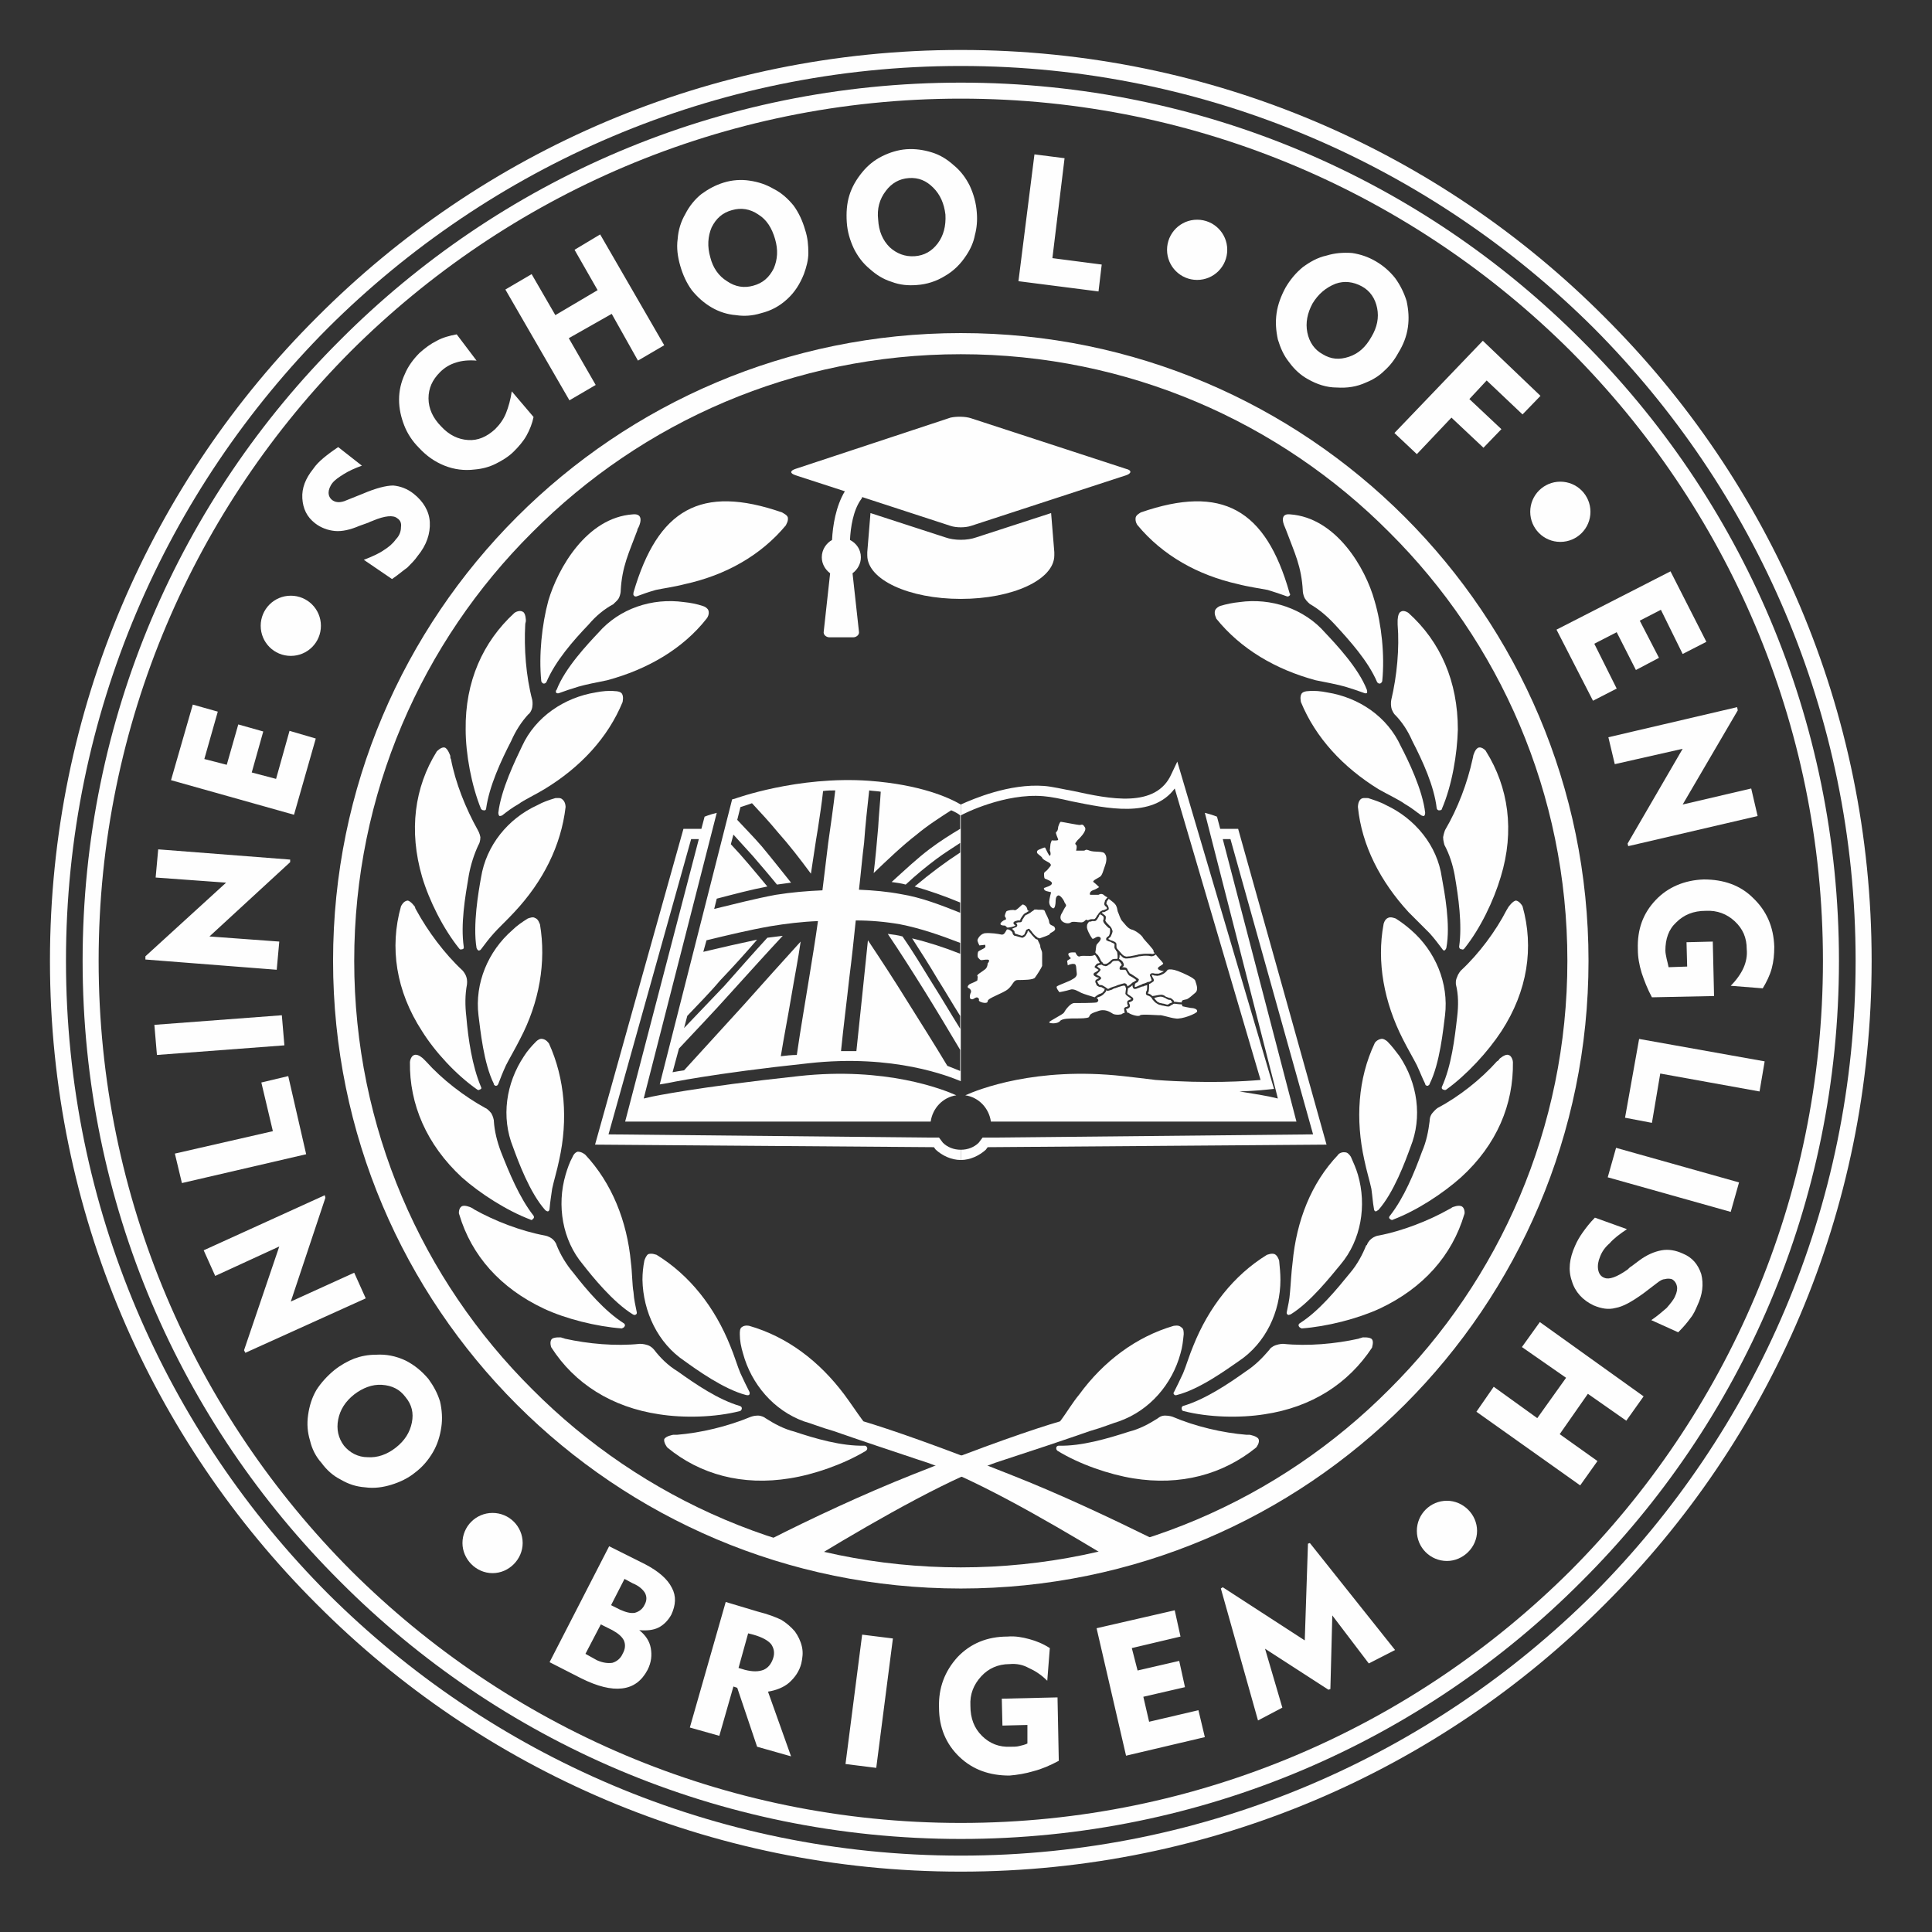 <svg width="114" height="114" viewBox="0 0 114 114" fill="none" xmlns="http://www.w3.org/2000/svg">
<rect x="0" y="0" width="114" height="114" fill="#333333" stroke="none"/>
<path fill-rule="evenodd" clip-rule="evenodd" d="M35.301 37.342C36.548 35.906 38.475 35.263 40.365 35.528C40.743 35.565 41.121 35.641 41.461 35.754C41.612 35.792 41.764 35.906 41.801 36.019C41.877 36.246 41.726 36.472 41.688 36.51C40.29 38.287 38.211 39.496 35.83 40.139C35.263 40.252 34.507 40.403 34.129 40.517C33.638 40.668 33.411 40.743 32.995 40.895C32.995 40.895 32.919 40.932 32.844 40.895C32.768 40.857 32.806 40.706 32.844 40.706C33.335 39.42 34.696 37.984 35.301 37.342Z" fill="#FEFEFE"/>
<path fill-rule="evenodd" clip-rule="evenodd" d="M31.937 40.176C31.786 38.664 31.975 36.85 32.353 35.452C32.92 33.524 34.62 30.539 37.342 30.35C38.098 30.274 37.682 31.105 37.682 31.105C37.644 31.181 37.606 31.219 37.606 31.294C37.115 32.617 36.699 33.411 36.624 34.885C36.624 34.885 36.624 35.074 36.51 35.301C36.397 35.49 36.208 35.603 36.208 35.641C35.641 35.943 35.15 36.359 34.734 36.85C33.827 37.795 32.769 39.005 32.239 40.252C32.239 40.252 32.164 40.365 32.05 40.328C31.975 40.29 31.937 40.214 31.937 40.176Z" fill="#FEFEFE"/>
<path fill-rule="evenodd" clip-rule="evenodd" d="M40.403 80.315C38.816 79.257 37.947 77.405 37.909 75.515C37.909 75.137 37.947 74.759 38.022 74.381C38.06 74.268 38.136 74.079 38.249 74.003C38.476 73.928 38.702 74.041 38.74 74.041C40.706 75.25 42.18 77.14 43.087 79.408C43.313 79.937 43.54 80.693 43.691 81.033C43.918 81.524 44.032 81.751 44.221 82.129C44.221 82.129 44.258 82.205 44.221 82.28C44.183 82.356 44.069 82.318 44.032 82.318C42.709 81.978 41.084 80.806 40.403 80.315Z" fill="#FEFEFE"/>
<path fill-rule="evenodd" clip-rule="evenodd" d="M43.654 83.263C42.18 83.641 40.328 83.679 38.891 83.452C36.095 83.036 33.902 81.638 32.542 79.521C32.504 79.484 32.428 79.181 32.542 79.03C32.655 78.879 33.109 78.917 33.109 78.917C33.184 78.954 33.26 78.954 33.336 78.992C34.696 79.294 36.321 79.446 37.758 79.294C37.795 79.294 37.984 79.294 38.211 79.37C38.438 79.446 38.551 79.597 38.589 79.635C38.967 80.126 39.421 80.579 39.987 80.92C41.046 81.676 42.369 82.583 43.654 82.961C43.654 82.961 43.805 82.998 43.767 83.15C43.729 83.225 43.691 83.263 43.654 83.263Z" fill="#FEFEFE"/>
<path fill-rule="evenodd" clip-rule="evenodd" d="M34.393 74.608C33.184 73.172 32.844 71.131 33.373 69.317C33.486 68.939 33.6 68.599 33.789 68.258C33.827 68.145 33.94 67.994 34.091 67.956C34.318 67.956 34.507 68.107 34.545 68.145C36.094 69.808 37.001 72.038 37.228 74.495C37.304 75.061 37.304 75.855 37.379 76.233C37.417 76.762 37.493 76.989 37.568 77.405C37.568 77.405 37.606 77.518 37.53 77.556C37.455 77.632 37.341 77.556 37.341 77.556C36.17 76.838 34.922 75.288 34.393 74.608Z" fill="#FEFEFE"/>
<path fill-rule="evenodd" clip-rule="evenodd" d="M36.699 78.387C35.187 78.274 33.373 77.82 32.088 77.216C29.518 76.006 27.817 74.079 27.099 71.66C27.061 71.622 27.061 71.32 27.212 71.206C27.364 71.055 27.779 71.244 27.779 71.244C27.855 71.282 27.931 71.32 27.968 71.358C29.178 72.038 30.727 72.642 32.164 72.907C32.164 72.907 32.391 72.945 32.579 73.096C32.768 73.247 32.844 73.436 32.844 73.474C33.071 74.041 33.411 74.608 33.827 75.099C34.62 76.12 35.679 77.367 36.812 78.085C36.812 78.085 36.926 78.161 36.85 78.274C36.812 78.35 36.737 78.35 36.699 78.387Z" fill="#FEFEFE"/>
<path fill-rule="evenodd" clip-rule="evenodd" d="M30.274 67.691C29.556 65.915 29.858 63.912 30.917 62.324C31.106 62.022 31.37 61.72 31.635 61.455C31.71 61.38 31.862 61.266 32.013 61.304C32.24 61.342 32.353 61.531 32.391 61.569C33.336 63.647 33.525 66.066 32.995 68.447C32.882 69.014 32.655 69.77 32.58 70.148C32.504 70.677 32.466 70.904 32.428 71.32C32.428 71.32 32.428 71.433 32.353 71.471C32.277 71.509 32.164 71.395 32.164 71.395C31.257 70.375 30.577 68.523 30.274 67.691Z" fill="#FEFEFE"/>
<path fill-rule="evenodd" clip-rule="evenodd" d="M31.294 71.962C29.896 71.433 28.309 70.413 27.25 69.468C25.172 67.54 24.151 65.159 24.189 62.665C24.189 62.589 24.265 62.287 24.454 62.249C24.68 62.173 24.983 62.476 24.983 62.476C25.058 62.551 25.096 62.589 25.134 62.627C26.079 63.685 27.402 64.706 28.649 65.386C28.687 65.386 28.838 65.499 28.989 65.688C29.102 65.877 29.14 66.104 29.14 66.104V66.142C29.178 66.746 29.329 67.351 29.556 67.956C30.047 69.203 30.652 70.677 31.483 71.735C31.483 71.735 31.559 71.849 31.446 71.924C31.408 72 31.332 72 31.294 71.962Z" fill="#FEFEFE"/>
<path fill-rule="evenodd" clip-rule="evenodd" d="M28.233 59.906C28.006 58.016 28.8 56.126 30.236 54.879C30.501 54.614 30.841 54.387 31.143 54.198C31.257 54.161 31.446 54.085 31.559 54.161C31.786 54.236 31.824 54.501 31.861 54.539C32.239 56.769 31.824 59.15 30.69 61.304C30.425 61.833 30.009 62.551 29.858 62.854C29.632 63.345 29.556 63.572 29.405 63.95C29.405 63.95 29.367 64.063 29.291 64.063C29.216 64.101 29.14 63.987 29.14 63.987V63.95C28.535 62.74 28.346 60.775 28.233 59.906Z" fill="#FEFEFE"/>
<path fill-rule="evenodd" clip-rule="evenodd" d="M28.157 64.29C26.91 63.42 25.663 62.06 24.907 60.85C23.357 58.469 22.98 55.899 23.66 53.48C23.698 53.405 23.811 53.178 24.038 53.14C24.227 53.14 24.491 53.518 24.491 53.518C24.491 53.594 24.529 53.632 24.567 53.707C25.247 54.954 26.23 56.277 27.288 57.26C27.288 57.26 27.439 57.411 27.515 57.638C27.59 57.864 27.553 58.053 27.553 58.091C27.439 58.696 27.439 59.339 27.515 59.981C27.628 61.304 27.855 62.891 28.384 64.139C28.384 64.139 28.46 64.252 28.309 64.29C28.271 64.328 28.195 64.328 28.157 64.29Z" fill="#FEFEFE"/>
<path fill-rule="evenodd" clip-rule="evenodd" d="M28.384 51.78C28.686 49.89 29.971 48.302 31.71 47.509C32.05 47.32 32.39 47.206 32.768 47.093C32.881 47.093 33.07 47.055 33.184 47.169C33.373 47.32 33.373 47.584 33.373 47.622C33.108 49.89 32.05 52.006 30.349 53.821C29.971 54.236 29.366 54.803 29.14 55.068C28.799 55.446 28.648 55.672 28.384 56.013C28.384 56.013 28.346 56.088 28.233 56.088C28.157 56.05 28.119 55.937 28.119 55.937C27.892 54.576 28.233 52.611 28.384 51.78Z" fill="#FEFEFE"/>
<path fill-rule="evenodd" clip-rule="evenodd" d="M27.099 55.975C26.154 54.803 25.323 53.14 24.907 51.742C24.113 49.02 24.453 46.45 25.776 44.334C25.814 44.296 26.041 44.069 26.23 44.107C26.419 44.145 26.57 44.598 26.57 44.598C26.57 44.674 26.57 44.75 26.608 44.787C26.872 46.186 27.477 47.698 28.195 48.983C28.195 48.983 28.308 49.172 28.346 49.398C28.346 49.625 28.271 49.814 28.233 49.852C27.968 50.419 27.779 51.024 27.666 51.628C27.439 52.951 27.174 54.539 27.363 55.861C27.363 55.861 27.401 56.013 27.25 56.013C27.174 56.05 27.137 56.013 27.099 55.975Z" fill="#FEFEFE"/>
<path fill-rule="evenodd" clip-rule="evenodd" d="M30.803 44.032C31.597 42.293 33.298 41.159 35.15 40.857C35.528 40.781 35.943 40.743 36.283 40.781C36.435 40.781 36.624 40.819 36.699 40.932C36.813 41.121 36.737 41.386 36.737 41.424C35.868 43.54 34.243 45.279 32.126 46.564C31.635 46.866 30.917 47.206 30.614 47.433C30.161 47.698 29.972 47.849 29.632 48.113C29.632 48.113 29.556 48.151 29.48 48.151C29.405 48.113 29.405 47.962 29.405 47.962C29.556 46.602 30.425 44.825 30.803 44.032Z" fill="#FEFEFE"/>
<path fill-rule="evenodd" clip-rule="evenodd" d="M28.384 47.735C27.817 46.337 27.477 44.485 27.477 43.049C27.439 40.214 28.497 37.871 30.349 36.17C30.387 36.132 30.652 35.981 30.841 36.094C31.03 36.17 31.03 36.624 31.03 36.624C31.03 36.699 30.992 36.775 30.992 36.85C30.916 38.249 31.03 39.874 31.408 41.31C31.408 41.31 31.446 41.499 31.408 41.726C31.37 41.953 31.219 42.142 31.181 42.142C30.765 42.595 30.425 43.124 30.16 43.729C29.556 44.901 28.875 46.375 28.686 47.698C28.686 47.698 28.686 47.849 28.535 47.811C28.46 47.811 28.422 47.773 28.384 47.735Z" fill="#FEFEFE"/>
<path fill-rule="evenodd" clip-rule="evenodd" d="M47.433 83.868C45.657 83.225 44.334 81.676 43.842 79.861C43.729 79.483 43.653 79.106 43.653 78.728C43.653 78.576 43.653 78.387 43.767 78.312C43.956 78.161 44.22 78.236 44.22 78.236C46.45 78.879 48.34 80.315 49.814 82.28C50.154 82.734 50.608 83.414 50.834 83.716C50.872 83.754 50.91 83.83 50.948 83.868C52.46 84.321 55.332 85.304 59.603 87.005C62.589 88.176 65.612 89.613 68.069 90.822C67.086 91.162 66.066 91.427 65.045 91.691C61.606 89.613 57.071 87.005 54.198 86.135C52.838 85.682 50.683 84.964 49.171 84.435C48.491 84.246 47.849 83.981 47.433 83.868Z" fill="#FEFEFE"/>
<path fill-rule="evenodd" clip-rule="evenodd" d="M51.099 85.606C49.776 86.4 48.038 87.005 46.601 87.231C43.804 87.685 41.31 87.005 39.382 85.417C39.345 85.38 39.156 85.115 39.193 84.926C39.269 84.737 39.723 84.661 39.723 84.661C39.798 84.661 39.874 84.661 39.949 84.661C41.348 84.548 42.935 84.17 44.296 83.603C44.296 83.603 44.485 83.528 44.712 83.528C44.938 83.528 45.127 83.641 45.165 83.679C45.694 84.019 46.261 84.321 46.866 84.472C48.113 84.888 49.663 85.342 51.023 85.304C51.023 85.304 51.137 85.304 51.175 85.455C51.175 85.531 51.137 85.569 51.099 85.606Z" fill="#FEFEFE"/>
<path fill-rule="evenodd" clip-rule="evenodd" d="M46.148 30.236C46.261 30.312 46.45 30.387 46.488 30.539C46.526 30.765 46.375 30.954 46.375 30.992C44.901 32.769 42.822 33.94 40.403 34.469C39.836 34.62 39.043 34.734 38.702 34.809C38.173 34.961 37.984 35.036 37.569 35.187C37.569 35.187 37.455 35.225 37.417 35.15C37.342 35.112 37.38 34.998 37.38 34.998V34.961C38.816 30.047 41.348 28.573 46.148 30.236Z" fill="#FEFEFE"/>
<path fill-rule="evenodd" clip-rule="evenodd" d="M78.198 37.342C76.951 35.906 74.986 35.263 73.134 35.528C72.756 35.565 72.378 35.641 72 35.754C71.886 35.792 71.735 35.906 71.697 36.019C71.622 36.246 71.773 36.472 71.773 36.51C73.209 38.287 75.25 39.496 77.631 40.139C78.198 40.252 78.992 40.403 79.37 40.517C79.861 40.668 80.088 40.743 80.504 40.895C80.504 40.895 80.579 40.932 80.655 40.895C80.693 40.857 80.655 40.706 80.655 40.706C80.164 39.42 78.803 37.984 78.198 37.342Z" fill="#FEFEFE"/>
<path fill-rule="evenodd" clip-rule="evenodd" d="M81.562 40.176C81.713 38.664 81.524 36.85 81.108 35.452C80.579 33.524 78.841 30.539 76.119 30.35C75.401 30.274 75.817 31.105 75.817 31.105C75.855 31.181 75.855 31.219 75.893 31.294C76.384 32.617 76.8 33.411 76.875 34.885C76.875 34.885 76.875 35.074 76.989 35.301C77.102 35.49 77.253 35.603 77.291 35.641C77.82 35.943 78.311 36.359 78.765 36.85C79.634 37.795 80.73 39.005 81.26 40.252C81.26 40.252 81.335 40.365 81.448 40.328C81.524 40.29 81.562 40.214 81.562 40.176Z" fill="#FEFEFE"/>
<path fill-rule="evenodd" clip-rule="evenodd" d="M73.096 80.315C74.683 79.257 75.553 77.405 75.553 75.515C75.553 75.137 75.515 74.759 75.477 74.381C75.439 74.268 75.364 74.079 75.213 74.003C75.024 73.928 74.797 74.041 74.759 74.041C72.794 75.25 71.32 77.14 70.413 79.408C70.186 79.937 69.959 80.693 69.808 81.033C69.581 81.524 69.468 81.751 69.279 82.129C69.279 82.129 69.203 82.205 69.279 82.28C69.317 82.356 69.43 82.318 69.43 82.318C70.79 81.978 72.378 80.806 73.096 80.315Z" fill="#FEFEFE"/>
<path fill-rule="evenodd" clip-rule="evenodd" d="M69.846 83.263C71.32 83.641 73.172 83.679 74.608 83.452C77.405 83.036 79.559 81.638 80.957 79.521C80.957 79.484 81.071 79.181 80.957 79.03C80.844 78.879 80.391 78.917 80.391 78.917C80.315 78.954 80.239 78.954 80.164 78.992C78.803 79.294 77.178 79.446 75.704 79.294C75.704 79.294 75.515 79.294 75.288 79.37C75.061 79.446 74.91 79.597 74.91 79.635C74.495 80.126 74.041 80.579 73.512 80.92C72.454 81.676 71.093 82.583 69.808 82.961C69.808 82.961 69.695 82.998 69.732 83.15C69.732 83.225 69.808 83.263 69.846 83.263Z" fill="#FEFEFE"/>
<path fill-rule="evenodd" clip-rule="evenodd" d="M79.106 74.608C80.315 73.172 80.655 71.131 80.126 69.317C80.013 68.939 79.862 68.598 79.71 68.258C79.635 68.145 79.521 67.994 79.37 67.994C79.143 67.956 78.954 68.107 78.954 68.145C77.367 69.808 76.498 72.038 76.271 74.495C76.195 75.061 76.158 75.855 76.12 76.233C76.082 76.762 76.006 76.989 75.931 77.405C75.931 77.405 75.893 77.518 75.969 77.556C76.006 77.632 76.12 77.556 76.158 77.556C77.329 76.838 78.539 75.288 79.106 74.608Z" fill="#FEFEFE"/>
<path fill-rule="evenodd" clip-rule="evenodd" d="M76.8 78.387C78.312 78.274 80.088 77.82 81.411 77.216C83.981 76.006 85.682 74.079 86.4 71.66C86.438 71.622 86.438 71.32 86.287 71.206C86.098 71.055 85.682 71.244 85.682 71.244C85.644 71.282 85.569 71.32 85.493 71.358C84.284 72.038 82.734 72.642 81.336 72.907C81.298 72.907 81.109 72.945 80.92 73.096C80.731 73.247 80.655 73.436 80.655 73.474H80.618C80.391 74.041 80.088 74.608 79.673 75.099C78.841 76.12 77.821 77.367 76.687 78.085C76.687 78.085 76.573 78.161 76.649 78.274C76.687 78.35 76.762 78.35 76.8 78.387Z" fill="#FEFEFE"/>
<path fill-rule="evenodd" clip-rule="evenodd" d="M83.225 67.691C83.943 65.915 83.641 63.912 82.583 62.324C82.356 62.022 82.129 61.72 81.865 61.455C81.789 61.38 81.6 61.266 81.487 61.304C81.26 61.342 81.109 61.531 81.109 61.569C80.126 63.647 79.975 66.066 80.504 68.447C80.617 69.014 80.844 69.77 80.92 70.148C80.995 70.677 80.995 70.904 81.071 71.32C81.071 71.32 81.071 71.433 81.146 71.471C81.222 71.509 81.298 71.395 81.335 71.395C82.243 70.375 82.923 68.523 83.225 67.691Z" fill="#FEFEFE"/>
<path fill-rule="evenodd" clip-rule="evenodd" d="M82.205 71.962C83.603 71.433 85.153 70.413 86.211 69.468C88.328 67.54 89.31 65.159 89.272 62.665C89.272 62.589 89.197 62.287 89.008 62.249C88.819 62.173 88.479 62.476 88.479 62.476C88.441 62.551 88.403 62.589 88.328 62.627C87.383 63.685 86.098 64.706 84.813 65.386C84.813 65.386 84.661 65.499 84.51 65.688C84.359 65.877 84.359 66.104 84.359 66.104V66.142C84.283 66.746 84.17 67.351 83.906 67.956C83.452 69.203 82.847 70.677 82.016 71.735C82.016 71.735 81.902 71.849 82.016 71.924C82.091 72 82.167 72 82.205 71.962Z" fill="#FEFEFE"/>
<path fill-rule="evenodd" clip-rule="evenodd" d="M85.266 59.906C85.493 58.016 84.699 56.126 83.263 54.879C82.961 54.614 82.658 54.387 82.356 54.198C82.243 54.161 82.053 54.085 81.902 54.161C81.713 54.236 81.638 54.501 81.638 54.539C81.222 56.769 81.675 59.15 82.772 61.304C83.036 61.833 83.452 62.551 83.603 62.854C83.83 63.345 83.906 63.572 84.094 63.95C84.094 63.95 84.094 64.063 84.208 64.063C84.283 64.101 84.321 63.987 84.359 63.987V63.95C84.964 62.74 85.153 60.775 85.266 59.906Z" fill="#FEFEFE"/>
<path fill-rule="evenodd" clip-rule="evenodd" d="M85.342 64.29C86.551 63.42 87.799 62.06 88.592 60.85C90.142 58.469 90.52 55.899 89.84 53.48C89.802 53.405 89.651 53.178 89.462 53.14C89.273 53.14 89.008 53.518 89.008 53.518C88.97 53.594 88.933 53.632 88.895 53.707C88.252 54.954 87.269 56.277 86.211 57.26C86.211 57.26 86.06 57.411 85.984 57.638C85.871 57.864 85.909 58.053 85.909 58.091C86.06 58.696 86.06 59.339 85.984 59.981C85.833 61.304 85.644 62.891 85.077 64.139C85.077 64.139 85.04 64.252 85.153 64.29C85.228 64.328 85.304 64.328 85.342 64.29Z" fill="#FEFEFE"/>
<path fill-rule="evenodd" clip-rule="evenodd" d="M85.077 51.78C84.813 49.89 83.49 48.302 81.789 47.509C81.449 47.32 81.071 47.206 80.731 47.093C80.579 47.093 80.391 47.055 80.277 47.169C80.126 47.32 80.126 47.584 80.126 47.622C80.353 49.89 81.449 52.006 83.112 53.821C83.528 54.236 84.094 54.803 84.359 55.068C84.699 55.446 84.85 55.672 85.115 56.013C85.115 56.013 85.153 56.088 85.228 56.088C85.304 56.05 85.342 55.937 85.342 55.937C85.606 54.576 85.228 52.611 85.077 51.78Z" fill="#FEFEFE"/>
<path fill-rule="evenodd" clip-rule="evenodd" d="M86.4 55.975C87.345 54.803 88.139 53.14 88.554 51.742C89.386 49.02 89.008 46.45 87.685 44.334C87.685 44.296 87.458 44.069 87.269 44.107C87.043 44.145 86.929 44.598 86.929 44.598C86.929 44.674 86.891 44.75 86.891 44.787C86.589 46.186 86.022 47.698 85.266 48.983C85.266 48.983 85.191 49.172 85.153 49.398C85.153 49.625 85.228 49.814 85.228 49.852C85.531 50.419 85.72 51.024 85.833 51.628C86.06 52.951 86.287 54.539 86.098 55.861C86.098 55.861 86.098 56.013 86.249 56.013C86.325 56.05 86.362 56.013 86.4 55.975Z" fill="#FEFEFE"/>
<path fill-rule="evenodd" clip-rule="evenodd" d="M82.658 44.032C81.864 42.293 80.201 41.159 78.312 40.857C77.934 40.781 77.556 40.743 77.178 40.781C77.064 40.781 76.875 40.819 76.8 40.932C76.686 41.121 76.762 41.386 76.762 41.424C77.631 43.54 79.257 45.279 81.335 46.564C81.864 46.866 82.582 47.206 82.885 47.433C83.338 47.698 83.49 47.849 83.868 48.113C83.868 48.113 83.943 48.151 84.019 48.151C84.094 48.113 84.094 47.962 84.094 47.962C83.943 46.602 83.074 44.825 82.658 44.032Z" fill="#FEFEFE"/>
<path fill-rule="evenodd" clip-rule="evenodd" d="M85.077 47.735C85.682 46.337 85.984 44.485 86.022 43.049C86.022 40.214 85.001 37.871 83.112 36.17C83.074 36.132 82.809 35.981 82.658 36.094C82.469 36.17 82.469 36.624 82.469 36.624C82.469 36.699 82.469 36.775 82.469 36.85C82.582 38.249 82.431 39.874 82.091 41.31C82.091 41.31 82.053 41.499 82.091 41.726C82.129 41.953 82.28 42.142 82.28 42.142C82.734 42.595 83.074 43.124 83.338 43.729C83.943 44.901 84.623 46.375 84.775 47.698C84.775 47.698 84.812 47.849 84.963 47.811C85.039 47.811 85.077 47.773 85.077 47.735Z" fill="#FEFEFE"/>
<path fill-rule="evenodd" clip-rule="evenodd" d="M66.028 83.868C67.843 83.225 69.165 81.676 69.657 79.861C69.77 79.483 69.808 79.106 69.846 78.728C69.846 78.576 69.846 78.387 69.695 78.312C69.543 78.161 69.279 78.236 69.241 78.236C67.049 78.879 65.121 80.315 63.685 82.28C63.307 82.734 62.891 83.414 62.664 83.716C62.627 83.754 62.589 83.83 62.551 83.868C61.002 84.321 58.129 85.304 53.858 87.005C50.91 88.176 47.849 89.613 45.392 90.86C46.375 91.162 47.395 91.465 48.416 91.691C51.855 89.613 56.428 87.005 59.263 86.135C60.661 85.682 62.816 84.964 64.328 84.435C65.008 84.246 65.65 83.981 66.028 83.868Z" fill="#FEFEFE"/>
<path fill-rule="evenodd" clip-rule="evenodd" d="M62.4 85.606C63.685 86.4 65.461 87.005 66.86 87.231C69.656 87.685 72.151 87.005 74.116 85.417C74.154 85.38 74.343 85.115 74.267 84.926C74.192 84.737 73.738 84.661 73.738 84.661C73.701 84.661 73.625 84.661 73.549 84.661C72.151 84.548 70.526 84.17 69.203 83.603C69.203 83.603 69.014 83.528 68.749 83.528C68.523 83.528 68.371 83.641 68.334 83.679C67.805 84.019 67.238 84.321 66.633 84.472C65.348 84.888 63.798 85.342 62.475 85.304C62.475 85.304 62.324 85.304 62.324 85.455C62.324 85.531 62.362 85.569 62.4 85.606Z" fill="#FEFEFE"/>
<path fill-rule="evenodd" clip-rule="evenodd" d="M67.313 30.236C67.2 30.312 67.049 30.387 67.011 30.539C66.973 30.765 67.087 30.954 67.124 30.992C68.598 32.769 70.677 33.94 73.058 34.469C73.625 34.62 74.419 34.734 74.797 34.809C75.288 34.961 75.515 35.036 75.931 35.187C75.931 35.187 76.006 35.225 76.082 35.15C76.157 35.112 76.12 34.998 76.082 34.998V34.961C74.683 30.047 72.113 28.573 67.313 30.236Z" fill="#FEFEFE"/>
<path d="M56.693 19.654C66.935 19.654 76.195 23.811 82.885 30.501C89.575 37.191 93.732 46.45 93.732 56.693C93.732 66.936 89.575 76.195 82.885 82.885C76.195 89.575 66.935 93.732 56.693 93.732C46.45 93.732 37.19 89.575 30.501 82.885C23.811 76.195 19.653 66.936 19.653 56.693C19.653 46.45 23.811 37.191 30.501 30.501C37.19 23.811 46.45 19.654 56.693 19.654ZM81.978 31.408C75.515 24.907 66.557 20.901 56.693 20.901C46.828 20.901 37.871 24.907 31.408 31.408C24.907 37.871 20.901 46.828 20.901 56.693C20.901 66.558 24.907 75.515 31.408 81.978C37.871 88.479 46.828 92.485 56.693 92.485C66.557 92.485 75.515 88.479 81.978 81.978C88.478 75.515 92.485 66.558 92.485 56.693C92.485 46.828 88.478 37.871 81.978 31.408Z" fill="#FEFEFE"/>
<path d="M39.043 63.534L43.2 47.169L43.351 47.131C43.351 47.131 47.055 45.77 51.288 46.072C54.312 46.299 55.975 47.055 56.693 47.471V63.798C56.05 63.534 52.762 62.173 47.698 62.74C41.991 63.345 39.383 63.912 39.383 63.912L38.929 63.987L39.043 63.534ZM51.288 46.639C51.175 47.66 51.062 48.68 50.986 49.739C50.873 50.608 50.797 51.553 50.684 52.498C51.553 52.535 52.384 52.611 53.178 52.762C54.35 52.951 55.521 53.405 56.655 53.858V53.254C55.748 52.876 54.879 52.573 53.972 52.309C54.917 51.515 55.786 50.872 56.655 50.306V49.739C56.202 50.041 55.71 50.343 55.257 50.683C54.652 51.137 54.047 51.628 53.443 52.195C53.178 52.12 52.876 52.082 52.611 52.044C53.405 51.326 54.123 50.646 54.879 50.079C55.483 49.625 56.088 49.247 56.655 48.907V48.113C56.58 48.038 56.391 47.924 56.126 47.811C55.483 48.227 54.765 48.68 54.085 49.247C53.254 49.89 52.422 50.683 51.553 51.515C51.666 50.57 51.742 49.701 51.817 48.831C51.855 48.113 51.931 47.395 51.969 46.715C51.742 46.677 51.515 46.677 51.288 46.639ZM50.495 54.312C50.381 55.408 50.268 56.504 50.117 57.676C49.965 59.074 49.776 60.51 49.625 62.022C49.928 62.022 50.23 62.022 50.532 62.022C50.646 60.926 50.759 59.83 50.873 58.772C50.986 57.638 51.099 56.542 51.213 55.483C51.969 56.617 52.762 57.827 53.556 59.112C54.312 60.321 55.106 61.569 55.899 62.891C56.202 63.005 56.466 63.118 56.655 63.194V61.946C55.937 60.737 55.257 59.603 54.576 58.507C53.821 57.298 53.102 56.164 52.384 55.105C52.687 55.143 52.989 55.181 53.254 55.257C53.858 56.126 54.425 57.071 55.03 58.053C55.559 58.885 56.088 59.792 56.655 60.699V59.943C56.202 59.225 55.786 58.507 55.332 57.789C54.841 56.957 54.312 56.126 53.821 55.37C54.765 55.597 55.71 55.899 56.655 56.277V55.635C55.483 55.181 54.274 54.765 53.102 54.538C52.233 54.387 51.364 54.312 50.495 54.312ZM47.017 62.249C47.244 60.661 47.509 59.187 47.736 57.751C47.925 56.58 48.114 55.446 48.265 54.35C47.32 54.387 46.375 54.501 45.468 54.652C44.183 54.879 42.935 55.181 41.688 55.483L41.499 56.164C42.595 55.899 43.616 55.672 44.674 55.446C43.994 56.239 43.238 57.071 42.482 57.864C41.877 58.583 41.197 59.263 40.554 59.943L40.365 60.661C41.159 59.83 41.953 58.998 42.746 58.167C43.616 57.184 44.447 56.239 45.279 55.332C45.581 55.294 45.883 55.257 46.186 55.219C45.165 56.315 44.145 57.449 43.049 58.658C42.104 59.717 41.084 60.775 40.063 61.871L39.685 63.269C39.874 63.231 40.101 63.194 40.365 63.156C41.575 61.833 42.746 60.548 43.88 59.301C45.052 57.978 46.186 56.731 47.244 55.559C47.093 56.617 46.866 57.751 46.677 58.885C46.488 60.019 46.261 61.153 46.072 62.324C46.375 62.287 46.715 62.249 47.017 62.249ZM48.529 52.535C48.643 51.59 48.756 50.646 48.869 49.739C49.02 48.68 49.172 47.622 49.285 46.639C49.058 46.639 48.794 46.639 48.567 46.677C48.491 47.395 48.378 48.113 48.265 48.869C48.114 49.739 48 50.608 47.849 51.553C47.206 50.683 46.564 49.852 45.921 49.134C45.392 48.491 44.863 47.924 44.372 47.395C44.069 47.509 43.805 47.584 43.691 47.622L43.502 48.378C43.956 48.869 44.447 49.361 44.939 49.928C45.506 50.608 46.072 51.326 46.677 52.082C46.413 52.12 46.11 52.157 45.846 52.195C45.354 51.59 44.863 51.024 44.41 50.495C44.032 50.079 43.654 49.663 43.276 49.247L43.124 49.814C43.843 50.57 44.523 51.401 45.279 52.309C44.296 52.498 43.313 52.762 42.293 53.027L42.142 53.632C43.389 53.329 44.561 53.027 45.77 52.8C46.715 52.649 47.622 52.573 48.529 52.535Z" fill="#FEFEFE"/>
<path fill-rule="evenodd" clip-rule="evenodd" d="M54.916 66.18H36.888L41.235 49.512H40.781L35.906 66.935L54.765 67.124H55.408C55.483 67.238 55.559 67.313 55.635 67.427C55.899 67.691 56.277 67.843 56.693 67.843V68.447C56.126 68.447 55.597 68.183 55.219 67.843C55.181 67.805 55.143 67.729 55.105 67.691L35.112 67.54C36.85 61.304 38.589 55.105 40.328 48.907H41.386L41.575 48.189C41.575 48.189 41.839 48.075 42.293 47.962L38.098 64.365L37.984 64.819L38.476 64.706C38.476 64.706 41.159 64.138 47.131 63.496C52.271 62.929 55.672 64.29 56.428 64.63C55.635 64.743 55.03 65.386 54.916 66.18Z" fill="#FEFEFE"/>
<path fill-rule="evenodd" clip-rule="evenodd" d="M58.469 66.18H76.498L72.151 49.512H72.605L77.48 66.935L58.62 67.124H57.978C57.902 67.238 57.827 67.313 57.751 67.427C57.487 67.691 57.109 67.843 56.693 67.843V68.447C57.26 68.447 57.789 68.183 58.167 67.843C58.205 67.805 58.242 67.729 58.28 67.691L78.274 67.54C76.535 61.304 74.797 55.105 73.058 48.907H72L71.811 48.189C71.811 48.189 71.546 48.076 71.093 47.962L75.288 64.365L75.401 64.819L74.91 64.706C74.91 64.706 74.343 64.592 73.134 64.403C74.192 64.365 74.797 64.29 74.797 64.29L75.175 64.252L69.468 44.939L69.127 45.657C68.22 47.735 65.424 47.131 63.345 46.677C62.702 46.564 62.098 46.413 61.606 46.375C59.565 46.224 57.449 47.131 56.693 47.471V48.113C56.882 48 59.301 46.791 61.569 46.98C62.022 47.017 62.589 47.131 63.231 47.282C65.31 47.698 67.994 48.302 69.317 46.526L74.381 63.723C73.55 63.798 71.282 63.95 68.183 63.723C67.578 63.647 66.935 63.572 66.255 63.496C61.115 62.929 57.713 64.29 56.957 64.63C57.751 64.743 58.356 65.386 58.469 66.18Z" fill="#FEFEFE"/>
<path fill-rule="evenodd" clip-rule="evenodd" d="M62.06 49.587C62.06 49.587 62.438 49.625 62.438 49.55C62.438 49.474 62.249 49.134 62.324 49.096C62.438 49.02 62.438 48.794 62.438 48.794C62.438 48.794 62.513 48.529 62.589 48.491C62.665 48.491 63.572 48.68 63.723 48.68C63.874 48.642 63.912 48.642 64.025 48.831C64.139 49.058 63.647 49.512 63.572 49.587C63.496 49.701 63.383 49.776 63.496 49.852C63.572 49.928 63.496 50.192 63.496 50.192C63.496 50.192 63.836 50.192 63.95 50.192C64.063 50.192 64.025 50.079 64.29 50.192C64.592 50.306 65.084 50.192 65.197 50.381C65.348 50.57 65.272 50.91 65.197 51.099C65.121 51.288 65.046 51.666 64.894 51.742C64.781 51.817 64.441 51.968 64.517 52.044C64.63 52.12 64.857 52.346 64.857 52.346C64.857 52.346 64.63 52.498 64.479 52.535C64.29 52.611 64.29 52.762 64.328 52.8C64.365 52.8 64.819 52.8 64.819 52.8C64.819 52.8 64.97 52.687 65.121 52.8C65.197 52.876 65.272 52.913 65.348 52.951C65.272 53.027 65.235 53.102 65.197 53.14V53.178C65.159 53.291 65.121 53.367 65.235 53.48C65.272 53.48 65.272 53.518 65.31 53.556C65.31 53.594 65.31 53.632 65.31 53.632C65.31 53.632 65.197 53.669 65.121 53.707C65.084 53.707 65.046 53.707 65.008 53.745C64.97 53.745 64.932 53.783 64.894 53.821C64.857 53.858 64.819 53.896 64.781 53.972L64.743 54.009C64.706 54.085 64.63 54.236 64.554 54.236C64.517 54.236 64.479 54.236 64.441 54.236C64.328 54.236 64.252 54.274 64.176 54.312C64.176 54.274 64.139 54.274 64.101 54.274C64.025 54.274 63.987 54.425 63.798 54.425C63.572 54.425 63.307 54.35 63.194 54.425C63.043 54.539 62.778 54.463 62.665 54.35C62.551 54.236 62.551 54.085 62.627 53.934C62.702 53.821 62.816 53.556 62.891 53.48C62.929 53.405 62.891 53.367 62.816 53.254C62.778 53.102 62.551 52.8 62.438 52.838C62.287 52.876 62.287 53.14 62.287 53.216C62.287 53.329 62.249 53.632 62.136 53.594C62.022 53.556 61.909 53.405 61.909 53.216C61.909 53.065 62.022 52.649 62.022 52.649C62.022 52.649 61.871 52.611 61.72 52.573C61.569 52.498 61.569 52.384 61.644 52.384C61.72 52.346 62.022 52.271 62.06 52.157C62.136 52.006 61.758 51.893 61.682 51.855C61.606 51.855 61.606 51.666 61.606 51.553C61.606 51.439 61.72 51.439 61.833 51.288C61.947 51.137 62.06 51.061 61.984 50.986C61.947 50.872 61.531 50.759 61.493 50.608C61.417 50.495 61.191 50.381 61.191 50.306C61.191 50.268 61.153 50.192 61.342 50.117C61.531 50.041 61.682 49.965 61.682 50.041C61.72 50.117 61.909 50.532 61.947 50.495C62.022 50.457 61.984 50.23 61.947 50.192C61.947 50.154 61.984 49.852 61.984 49.814C61.984 49.776 62.06 49.587 62.06 49.587ZM65.424 53.027C65.424 53.065 65.462 53.065 65.462 53.065C65.613 53.178 65.764 53.291 65.839 53.405C65.915 53.556 65.915 53.594 65.953 53.783C66.028 53.934 66.104 54.236 66.217 54.35C66.331 54.463 66.52 54.765 66.746 54.841C66.973 54.879 67.389 55.181 67.465 55.37C67.578 55.521 68.107 56.05 68.069 56.126C68.069 56.202 68.069 56.164 68.145 56.239C68.069 56.277 67.994 56.315 67.918 56.277C67.805 56.277 67.691 56.277 67.578 56.277C67.427 56.277 67.276 56.315 67.2 56.315C67.087 56.353 66.86 56.391 66.671 56.428C66.558 56.428 66.444 56.466 66.406 56.428C66.368 56.428 66.293 56.391 66.217 56.315C66.104 56.202 65.991 56.05 65.915 55.975C65.877 55.937 65.877 55.861 65.877 55.824C65.877 55.786 65.877 55.748 65.877 55.71C65.877 55.597 65.688 55.521 65.537 55.483C65.462 55.446 65.424 55.408 65.386 55.408C65.386 55.408 65.386 55.408 65.424 55.37L65.462 55.332C65.537 55.294 65.537 55.257 65.575 55.181C65.613 55.105 65.65 54.992 65.65 54.954C65.65 54.954 65.65 54.916 65.613 54.841C65.613 54.803 65.575 54.765 65.537 54.69C65.537 54.69 65.499 54.652 65.462 54.614C65.348 54.501 65.272 54.425 65.235 54.35C65.197 54.312 65.235 54.274 65.235 54.274C65.235 54.198 65.272 54.161 65.235 54.047C65.159 53.972 65.046 53.896 65.008 53.858C65.008 53.858 65.046 53.858 65.046 53.821H65.159C65.272 53.745 65.424 53.707 65.424 53.632C65.424 53.594 65.424 53.556 65.386 53.48C65.386 53.443 65.348 53.405 65.31 53.367C65.272 53.329 65.272 53.291 65.31 53.216V53.178C65.348 53.14 65.386 53.102 65.424 53.027ZM68.221 56.315V56.353C68.372 56.542 68.599 56.769 68.636 56.844C68.636 56.958 68.258 57.033 68.334 57.184C68.409 57.26 68.561 57.298 68.674 57.298C68.599 57.373 68.447 57.411 68.372 57.449H68.334C68.296 57.449 68.221 57.449 68.145 57.449C68.031 57.411 67.918 57.411 67.88 57.487C67.805 57.524 67.88 57.6 67.918 57.713C67.918 57.751 67.956 57.827 67.956 57.827C67.956 57.865 67.88 57.902 67.805 57.94H67.767C67.729 57.94 67.729 57.94 67.729 57.94C67.691 57.94 67.691 57.978 67.654 57.978C67.578 58.016 67.465 58.053 67.427 58.053C67.389 58.091 67.351 58.091 67.276 58.129C67.162 58.167 67.049 58.242 66.973 58.242C66.936 58.242 66.973 58.091 66.973 58.053C67.011 58.016 67.049 57.978 67.087 57.978C67.2 57.902 67.2 57.789 67.2 57.789L67.162 57.751C67.162 57.751 66.784 57.487 66.709 57.449C66.671 57.449 66.633 57.411 66.633 57.373C66.558 57.298 66.52 57.184 66.52 57.184C66.482 57.071 66.293 57.071 66.18 57.071C66.217 57.071 66.217 57.071 66.217 57.071C66.331 56.995 66.331 56.958 66.293 56.844L66.255 56.769C66.217 56.693 66.104 56.617 66.028 56.58C66.066 56.504 66.066 56.391 66.066 56.315C66.066 56.353 66.104 56.353 66.142 56.391C66.217 56.466 66.293 56.542 66.368 56.542C66.444 56.58 66.558 56.542 66.671 56.542C66.86 56.504 67.124 56.466 67.2 56.428C67.313 56.428 67.427 56.391 67.578 56.391C67.691 56.391 67.805 56.391 67.918 56.428C68.031 56.428 68.107 56.391 68.221 56.315ZM68.901 57.222C69.014 57.184 69.203 57.184 69.505 57.298C69.808 57.411 70.488 57.713 70.526 57.865C70.564 58.016 70.753 58.394 70.526 58.583C70.299 58.772 70.186 58.885 70.035 58.961C69.883 58.998 69.732 58.998 69.732 59.112C69.732 59.15 69.732 59.15 69.732 59.15C69.543 59.15 69.392 59.112 69.354 59.112C69.317 59.112 69.317 59.112 69.279 59.112C69.279 59.074 69.241 58.998 69.165 58.961C69.128 58.923 69.09 58.885 69.014 58.885C68.976 58.885 68.901 58.847 68.787 58.809C68.712 58.734 68.599 58.696 68.523 58.696C68.372 58.696 68.107 58.772 67.994 58.772L67.956 58.734C67.88 58.658 67.767 58.62 67.729 58.62C67.729 58.583 67.729 58.583 67.767 58.545C67.805 58.431 67.805 58.205 67.805 58.053H67.843C67.956 57.978 68.031 57.94 68.069 57.902C68.107 57.827 68.069 57.751 67.994 57.638C67.994 57.6 67.956 57.562 67.956 57.524C67.956 57.524 68.031 57.524 68.107 57.562C68.221 57.562 68.296 57.6 68.372 57.562H68.409C68.523 57.524 68.75 57.449 68.901 57.222ZM69.732 59.263C69.77 59.339 69.77 59.376 69.77 59.376C69.77 59.376 70.261 59.49 70.413 59.49C70.564 59.528 70.639 59.565 70.639 59.679C70.639 59.792 69.732 60.17 69.354 60.094C69.014 60.057 68.523 59.868 68.409 59.906C68.296 59.906 67.351 59.83 67.276 59.906C67.2 60.019 66.746 59.868 66.633 59.792C66.595 59.754 66.558 59.754 66.52 59.754C66.482 59.641 66.444 59.565 66.444 59.528H66.52C66.595 59.49 66.671 59.452 66.671 59.376C66.671 59.339 66.671 59.263 66.633 59.225C66.633 59.187 66.595 59.15 66.595 59.15C66.633 59.15 66.709 59.112 66.709 59.112C66.822 59.074 66.898 58.998 66.86 58.923V58.885C66.822 58.847 66.746 58.809 66.709 58.772C66.595 58.696 66.52 58.658 66.52 58.62C66.52 58.545 66.558 58.394 66.558 58.318C66.633 58.28 66.746 58.205 66.822 58.129C66.822 58.242 66.86 58.356 66.973 58.356C67.049 58.356 67.2 58.28 67.313 58.242C67.389 58.205 67.427 58.205 67.465 58.205C67.502 58.167 67.578 58.167 67.691 58.129C67.691 58.242 67.691 58.431 67.654 58.469C67.616 58.545 67.616 58.583 67.616 58.62C67.616 58.696 67.654 58.696 67.691 58.734C67.729 58.734 67.805 58.772 67.88 58.809C67.918 58.847 67.994 58.923 67.994 58.961C68.069 59.036 68.145 59.15 68.221 59.187C68.334 59.263 68.409 59.301 68.485 59.301C68.485 59.301 68.561 59.339 68.636 59.339C68.787 59.376 68.939 59.414 69.014 59.376C69.052 59.339 69.128 59.301 69.203 59.263C69.241 59.225 69.279 59.225 69.317 59.225C69.354 59.225 69.543 59.263 69.732 59.263ZM66.368 59.754C66.293 59.792 66.217 59.792 66.217 59.83C66.142 59.868 65.877 59.906 65.688 59.83C65.499 59.717 65.197 59.49 64.743 59.679C64.252 59.83 64.328 59.906 64.252 60.019C64.139 60.094 63.761 60.094 63.458 60.094C63.156 60.094 62.665 60.094 62.551 60.246C62.4 60.435 61.909 60.397 61.909 60.321C61.909 60.246 62.702 59.868 62.778 59.754C62.854 59.603 63.156 59.187 63.383 59.187C63.609 59.187 64.517 59.187 64.706 59.15C64.857 59.074 64.819 58.961 64.706 58.885C64.781 58.847 64.857 58.809 64.894 58.809C64.97 58.772 65.046 58.734 65.121 58.658C65.197 58.583 65.272 58.507 65.272 58.469V58.431C65.31 58.431 65.31 58.469 65.348 58.469C65.386 58.469 65.499 58.431 65.613 58.394C65.688 58.356 65.726 58.318 65.764 58.318C65.802 58.318 65.877 58.28 65.991 58.242C66.142 58.205 66.293 58.129 66.368 58.167C66.368 58.167 66.368 58.167 66.406 58.205C66.406 58.242 66.406 58.28 66.444 58.28C66.444 58.394 66.406 58.545 66.406 58.62C66.406 58.696 66.52 58.772 66.633 58.847C66.671 58.885 66.746 58.923 66.746 58.961C66.746 58.961 66.709 58.961 66.671 58.998H66.633C66.595 59.036 66.558 59.036 66.558 59.036C66.482 59.112 66.52 59.187 66.52 59.263C66.558 59.301 66.558 59.339 66.558 59.376C66.558 59.376 66.52 59.376 66.482 59.414C66.406 59.414 66.368 59.452 66.331 59.49C66.331 59.528 66.331 59.641 66.368 59.754ZM64.592 58.847C64.365 58.772 63.95 58.658 63.798 58.583C63.647 58.507 63.345 58.318 63.156 58.394C62.929 58.469 62.513 58.545 62.513 58.545C62.513 58.545 62.287 58.28 62.362 58.205C62.438 58.129 63.118 57.902 63.269 57.789C63.42 57.713 63.572 57.6 63.534 57.411C63.496 57.184 63.534 56.882 63.383 56.882C63.231 56.844 63.005 56.958 63.005 56.958L62.967 56.693L63.194 56.542C63.194 56.542 63.005 56.391 63.043 56.277C63.08 56.164 63.458 56.202 63.458 56.202C63.458 56.202 63.572 56.504 63.723 56.428C63.874 56.353 64.479 56.466 64.554 56.353C64.592 56.353 64.592 56.353 64.592 56.353C64.63 56.353 64.63 56.391 64.668 56.428C64.743 56.542 64.781 56.617 64.819 56.693C64.857 56.731 64.857 56.769 64.894 56.806C64.857 56.844 64.819 56.844 64.781 56.844C64.668 56.882 64.63 56.995 64.592 57.033C64.592 57.071 64.592 57.109 64.63 57.109L64.819 57.222C64.819 57.26 64.706 57.335 64.63 57.373L64.554 57.411C64.517 57.487 64.517 57.524 64.554 57.562C64.592 57.6 64.668 57.638 64.743 57.676C64.781 57.676 64.819 57.676 64.857 57.713C64.819 57.713 64.781 57.751 64.781 57.751C64.706 57.789 64.63 57.827 64.63 57.902C64.63 57.94 64.63 57.978 64.668 58.016C64.668 58.053 64.706 58.129 64.743 58.167C64.819 58.205 64.857 58.242 64.932 58.242C64.932 58.242 64.932 58.242 64.97 58.242C65.008 58.242 65.084 58.318 65.197 58.356C65.159 58.394 65.159 58.431 65.159 58.469C65.159 58.469 65.084 58.507 65.046 58.583C64.97 58.62 64.894 58.658 64.857 58.658C64.781 58.696 64.668 58.772 64.592 58.847ZM64.63 56.202C64.668 56.05 64.668 55.824 64.706 55.748C64.743 55.672 65.084 55.408 64.894 55.294C64.706 55.181 64.517 55.483 64.441 55.37C64.328 55.219 64.101 54.803 64.139 54.652C64.139 54.614 64.139 54.576 64.176 54.501C64.214 54.463 64.252 54.387 64.252 54.387C64.29 54.387 64.365 54.387 64.441 54.35C64.479 54.35 64.554 54.35 64.592 54.35C64.706 54.35 64.781 54.161 64.857 54.047V54.009C64.894 53.972 64.932 53.934 64.97 53.896L64.932 53.972C64.932 53.972 65.084 54.009 65.121 54.123C65.121 54.161 65.121 54.198 65.121 54.236C65.084 54.274 65.084 54.35 65.121 54.425C65.159 54.501 65.272 54.614 65.348 54.69C65.386 54.728 65.424 54.765 65.462 54.765C65.499 54.803 65.499 54.841 65.499 54.879C65.499 54.916 65.499 54.954 65.499 54.954C65.499 54.992 65.499 55.068 65.462 55.143C65.462 55.181 65.424 55.219 65.424 55.219C65.386 55.257 65.348 55.294 65.31 55.294C65.31 55.332 65.272 55.37 65.272 55.37C65.272 55.408 65.272 55.446 65.272 55.483C65.31 55.483 65.31 55.483 65.31 55.483C65.348 55.521 65.424 55.559 65.499 55.559C65.613 55.635 65.764 55.672 65.764 55.71C65.764 55.748 65.764 55.786 65.764 55.786C65.764 55.861 65.726 55.937 65.839 56.05C65.839 56.088 65.877 56.126 65.915 56.164C65.915 56.164 65.991 56.58 65.915 56.58C65.726 56.58 65.65 56.58 65.575 56.655C65.537 56.693 65.462 56.769 65.348 56.844C65.272 56.882 65.235 56.882 65.197 56.882C65.159 56.882 65.121 56.882 65.084 56.844C65.084 56.806 65.046 56.806 65.046 56.769H65.008C65.008 56.731 65.008 56.731 64.97 56.693C64.97 56.693 64.932 56.655 64.932 56.617C64.894 56.542 64.857 56.466 64.781 56.353C64.706 56.315 64.668 56.239 64.63 56.202ZM68.107 58.885C68.145 58.961 68.221 59.036 68.296 59.112C68.372 59.15 68.447 59.187 68.447 59.187C68.523 59.187 68.599 59.225 68.674 59.225C68.787 59.263 68.901 59.301 68.939 59.263C68.976 59.225 69.052 59.187 69.165 59.15C69.165 59.112 69.128 59.074 69.09 59.036C69.09 58.998 69.052 58.998 69.014 58.998C68.939 58.998 68.863 58.961 68.75 58.885C68.674 58.847 68.561 58.809 68.485 58.809C68.409 58.809 68.221 58.847 68.107 58.885ZM66.52 58.205C66.595 58.167 66.709 58.091 66.822 57.978C66.898 57.94 66.973 57.902 67.011 57.865C67.049 57.865 67.049 57.827 67.049 57.827C66.973 57.751 66.709 57.6 66.633 57.562C66.595 57.524 66.558 57.487 66.52 57.411C66.482 57.335 66.444 57.26 66.406 57.222H66.104L66.066 57.184C66.066 57.184 66.028 57.033 66.18 56.958C66.217 56.958 66.18 56.92 66.18 56.92L66.142 56.844C66.104 56.769 66.028 56.731 65.991 56.693C65.953 56.693 65.953 56.693 65.915 56.693C65.764 56.693 65.726 56.693 65.65 56.731C65.613 56.769 65.537 56.882 65.424 56.92C65.348 56.995 65.235 57.033 65.197 56.995C65.121 56.995 65.046 56.958 65.008 56.92C64.932 56.92 64.857 56.958 64.819 56.958C64.781 56.995 64.743 56.995 64.743 57.033C64.781 57.071 64.894 57.147 64.932 57.184C64.97 57.26 64.819 57.373 64.706 57.487H64.668C64.706 57.524 64.743 57.524 64.781 57.562C64.819 57.562 64.857 57.6 64.932 57.638C64.97 57.676 64.97 57.713 64.97 57.751C64.932 57.789 64.894 57.827 64.819 57.865C64.781 57.865 64.743 57.902 64.743 57.902C64.743 57.902 64.743 57.94 64.781 57.978C64.781 58.016 64.819 58.053 64.857 58.091C64.857 58.129 64.894 58.129 64.894 58.129C65.008 58.091 65.159 58.205 65.272 58.28L65.31 58.318C65.31 58.318 65.31 58.318 65.348 58.318C65.348 58.318 65.348 58.356 65.386 58.356C65.386 58.356 65.462 58.318 65.537 58.28C65.65 58.242 65.726 58.205 65.764 58.205C65.764 58.205 65.877 58.167 65.953 58.129C66.104 58.091 66.293 58.016 66.368 58.016C66.482 58.053 66.482 58.091 66.52 58.167C66.52 58.167 66.52 58.167 66.52 58.205Z" fill="#FEFEFE"/>
<path fill-rule="evenodd" clip-rule="evenodd" d="M58.28 56.844C58.28 56.844 58.28 57.109 58.091 57.222C57.902 57.373 57.6 57.524 57.675 57.6C57.713 57.638 57.675 57.713 57.675 57.827C57.675 57.902 57.297 58.016 57.184 58.091C57.071 58.205 57.071 58.28 57.184 58.318C57.297 58.394 57.335 58.507 57.26 58.62C57.222 58.734 57.184 58.961 57.335 58.961C57.449 58.998 57.6 58.772 57.713 58.885C57.827 58.961 57.713 59.036 57.789 59.074C57.864 59.15 58.28 59.263 58.28 59.074C58.28 58.885 59.187 58.62 59.49 58.356C59.792 58.091 59.792 57.827 60.057 57.827C60.359 57.827 61.002 57.827 61.077 57.676C61.191 57.524 61.455 57.109 61.493 56.995C61.493 56.844 61.493 56.504 61.493 56.277C61.493 56.05 61.379 56.013 61.379 55.786C61.342 55.672 61.266 55.559 61.228 55.446C61.191 55.446 61.153 55.408 61.115 55.408C61.039 55.332 60.888 55.181 60.812 55.068C60.737 54.992 60.699 54.954 60.699 54.916C60.699 54.916 60.699 54.916 60.661 54.916C60.661 54.954 60.661 54.954 60.661 54.954C60.623 54.954 60.623 54.992 60.623 55.03C60.586 55.105 60.548 55.143 60.51 55.219C60.435 55.294 60.359 55.332 60.321 55.332C60.283 55.332 60.057 55.257 59.905 55.219H59.868C59.792 55.181 59.792 55.143 59.754 55.105V55.068C59.754 55.068 59.754 55.03 59.716 54.992C59.641 54.879 59.49 54.841 59.49 54.841H59.414C59.376 54.916 59.301 55.03 59.301 55.03C59.301 55.03 59.225 55.181 59.074 55.143C58.923 55.105 58.431 55.03 58.091 55.068C57.789 55.143 57.675 55.446 57.675 55.483C57.675 55.559 57.789 55.786 57.789 55.786L58.129 55.748C58.129 55.748 58.167 55.861 58.129 55.899C58.091 55.975 57.751 56.088 57.713 56.164C57.675 56.277 57.675 56.466 57.713 56.504C57.751 56.542 57.827 56.655 57.902 56.655C58.016 56.655 58.28 56.58 58.356 56.655C58.394 56.731 58.28 56.844 58.28 56.844ZM61.342 55.37C61.531 55.294 61.946 55.181 61.946 55.105C61.946 55.03 62.324 54.954 62.249 54.765C62.211 54.576 61.946 54.652 61.909 54.425C61.909 54.236 61.682 53.896 61.644 53.745C61.568 53.632 61.342 53.707 61.191 53.669C61.153 53.669 61.077 53.669 61.039 53.669C61.002 53.707 60.964 53.745 60.888 53.783C60.812 53.858 60.661 53.934 60.586 53.972C60.472 53.972 60.397 54.198 60.321 54.274C60.321 54.35 60.283 54.35 60.283 54.387C60.246 54.425 60.17 54.425 60.057 54.425C59.981 54.463 59.943 54.463 59.905 54.463H59.943L59.981 54.501C60.019 54.539 60.057 54.614 59.981 54.69C59.905 54.728 59.792 54.765 59.716 54.803C59.754 54.841 59.792 54.879 59.83 54.916C59.868 54.954 59.868 54.992 59.868 55.03C59.905 55.068 59.905 55.105 59.905 55.105H59.943C60.057 55.143 60.283 55.219 60.321 55.219C60.321 55.219 60.359 55.181 60.435 55.143C60.472 55.105 60.472 55.03 60.51 54.992C60.51 54.954 60.548 54.916 60.548 54.879C60.586 54.841 60.623 54.841 60.623 54.841C60.661 54.803 60.699 54.803 60.737 54.803C60.737 54.841 60.775 54.841 60.775 54.841C60.775 54.879 60.85 54.916 60.888 54.992C60.964 55.105 61.115 55.257 61.191 55.294C61.191 55.332 61.266 55.332 61.342 55.37ZM60.737 53.745C60.699 53.745 60.623 53.745 60.623 53.669C60.586 53.48 60.472 53.405 60.359 53.367C60.283 53.367 59.981 53.745 59.868 53.707C59.792 53.669 59.452 53.707 59.376 53.783C59.339 53.858 59.263 54.047 59.301 54.085C59.339 54.123 59.414 54.274 59.301 54.274C59.187 54.312 58.998 54.463 59.036 54.539C59.074 54.614 59.225 54.614 59.301 54.614C59.339 54.652 59.414 54.69 59.414 54.728H59.528C59.528 54.728 59.83 54.69 59.905 54.614C59.905 54.576 59.905 54.576 59.905 54.576H59.868C59.83 54.539 59.792 54.501 59.792 54.425H59.83C59.83 54.35 59.943 54.35 60.057 54.312C60.132 54.312 60.17 54.312 60.17 54.312C60.208 54.312 60.208 54.274 60.208 54.236C60.283 54.123 60.397 53.896 60.548 53.858C60.586 53.821 60.661 53.783 60.737 53.745Z" fill="#FEFEFE"/>
<path fill-rule="evenodd" clip-rule="evenodd" d="M50.305 33.827L50.683 37.266C50.721 37.455 50.532 37.606 50.343 37.606H49.625H48.945C48.756 37.606 48.567 37.455 48.605 37.266L48.983 33.827C48.68 33.6 48.491 33.26 48.491 32.882C48.491 32.428 48.756 32.05 49.096 31.861C49.134 31.03 49.323 29.858 49.852 28.989L46.942 28.044C46.602 27.931 46.602 27.779 46.942 27.666L56.088 24.642C56.428 24.567 56.957 24.567 57.297 24.68L66.444 27.666C66.784 27.742 66.784 27.931 66.444 28.044L57.297 31.03C56.957 31.143 56.428 31.143 56.088 31.03L50.872 29.329C50.872 29.367 50.835 29.442 50.797 29.48C50.343 30.123 50.192 31.105 50.154 31.861C50.532 32.05 50.797 32.428 50.797 32.882C50.797 33.26 50.608 33.6 50.305 33.827ZM62.022 30.274L62.211 32.58C62.211 32.655 62.211 32.731 62.211 32.769C62.211 34.205 59.754 35.339 56.693 35.339C53.631 35.339 51.175 34.205 51.175 32.769C51.175 32.731 51.175 32.655 51.175 32.58L51.364 30.274L55.786 31.71C56.315 31.899 57.071 31.899 57.6 31.71L62.022 30.274Z" fill="#FEFEFE"/>
<path d="M56.693 4.876C71.017 4.876 83.943 10.658 93.316 20.069C102.727 29.442 108.51 42.368 108.51 56.693C108.51 71.017 102.727 83.943 93.316 93.317C83.943 102.728 71.017 108.51 56.693 108.51C42.368 108.51 29.442 102.728 20.069 93.317C10.658 83.943 4.875 71.017 4.875 56.693C4.875 42.368 10.658 29.442 20.069 20.069C29.442 10.658 42.368 4.876 56.693 4.876ZM92.674 20.712C83.452 11.528 70.753 5.82 56.693 5.82C42.633 5.82 29.934 11.528 20.712 20.712C11.527 29.934 5.82 42.633 5.82 56.693C5.82 70.753 11.527 83.452 20.712 92.674C29.934 101.858 42.633 107.565 56.693 107.565C70.753 107.565 83.452 101.858 92.674 92.674C101.858 83.452 107.565 70.753 107.565 56.693C107.565 42.633 101.858 29.934 92.674 20.712Z" fill="#FEFEFE"/>
<path fill-rule="evenodd" clip-rule="evenodd" d="M17.159 35.15C18.142 35.15 18.936 35.943 18.936 36.926C18.936 37.909 18.142 38.702 17.159 38.702C16.177 38.702 15.383 37.909 15.383 36.926C15.383 35.943 16.177 35.15 17.159 35.15Z" fill="#FEFEFE"/>
<path fill-rule="evenodd" clip-rule="evenodd" d="M70.639 12.964C71.622 12.964 72.415 13.758 72.415 14.74C72.415 15.723 71.622 16.517 70.639 16.517C69.656 16.517 68.863 15.723 68.863 14.74C68.863 13.758 69.656 12.964 70.639 12.964Z" fill="#FEFEFE"/>
<path fill-rule="evenodd" clip-rule="evenodd" d="M92.069 28.422C93.052 28.422 93.846 29.216 93.846 30.198C93.846 31.181 93.052 31.975 92.069 31.975C91.087 31.975 90.293 31.181 90.293 30.198C90.293 29.216 91.087 28.422 92.069 28.422Z" fill="#FEFEFE"/>
<path fill-rule="evenodd" clip-rule="evenodd" d="M85.379 88.554C86.324 88.554 87.156 89.348 87.156 90.331C87.156 91.313 86.324 92.107 85.379 92.107C84.397 92.107 83.603 91.313 83.603 90.331C83.603 89.348 84.397 88.554 85.379 88.554Z" fill="#FEFEFE"/>
<path fill-rule="evenodd" clip-rule="evenodd" d="M29.064 89.272C30.047 89.272 30.841 90.066 30.841 91.049C30.841 91.994 30.047 92.825 29.064 92.825C28.082 92.825 27.288 91.994 27.288 91.049C27.288 90.066 28.082 89.272 29.064 89.272Z" fill="#FEFEFE"/>
<path d="M23.358 85.417C23.887 85.002 24.189 84.51 24.302 83.943C24.416 83.376 24.302 82.885 23.924 82.431C23.584 81.978 23.131 81.751 22.526 81.713C21.959 81.676 21.392 81.902 20.901 82.28C20.372 82.696 20.069 83.187 19.956 83.754C19.843 84.321 19.956 84.85 20.296 85.304C20.636 85.72 21.128 85.984 21.695 85.984C22.262 86.022 22.828 85.833 23.358 85.417ZM24.491 86.891C24.076 87.231 23.584 87.458 23.093 87.609C22.602 87.761 22.073 87.836 21.543 87.761C21.014 87.723 20.561 87.572 20.107 87.307C19.654 87.08 19.276 86.74 18.973 86.324C18.633 85.947 18.406 85.493 18.293 85.002C18.142 84.51 18.104 84.019 18.18 83.49C18.255 82.961 18.406 82.469 18.671 82.016C18.936 81.6 19.313 81.184 19.729 80.844C20.107 80.542 20.523 80.315 20.901 80.164C21.317 80.013 21.732 79.937 22.186 79.937C22.791 79.899 23.358 80.013 23.924 80.277C24.454 80.542 24.907 80.92 25.285 81.373C25.587 81.789 25.814 82.205 25.965 82.696C26.079 83.187 26.117 83.717 26.041 84.208C25.965 84.737 25.814 85.228 25.55 85.682C25.285 86.135 24.945 86.551 24.491 86.891ZM21.581 76.611L14.476 79.824L14.4 79.672L16.479 73.55L12.699 75.288L12.019 73.776L19.162 70.526L19.2 70.677L17.159 76.8L20.901 75.099L21.581 76.611ZM18.066 68.107L10.734 69.808L10.318 68.069L16.101 66.746L15.421 63.874L17.008 63.496L18.066 68.107ZM16.781 61.682L9.26 62.249L9.109 60.472L16.63 59.906L16.781 61.682ZM16.328 57.222L8.58 56.617V56.428L13.342 52.082L9.184 51.78L9.335 50.117L17.121 50.721V50.873L12.359 55.257L16.479 55.559L16.328 57.222ZM17.348 48.076L10.091 46.035L11.376 41.575L12.851 41.991L12.057 44.787L13.38 45.128L14.06 42.746L15.534 43.162L14.854 45.581L16.29 45.959L17.084 43.124L18.633 43.578L17.348 48.076ZM21.468 33.033C21.959 32.844 22.375 32.655 22.639 32.466C22.942 32.277 23.169 32.088 23.358 31.824C23.584 31.597 23.66 31.332 23.66 31.105C23.698 30.879 23.622 30.69 23.433 30.576C23.206 30.387 22.715 30.425 21.997 30.728C21.884 30.765 21.808 30.803 21.732 30.841L21.203 31.03C20.674 31.257 20.183 31.37 19.767 31.332C19.351 31.294 18.936 31.143 18.595 30.879C18.104 30.501 17.877 30.009 17.839 29.405C17.802 28.8 18.028 28.233 18.482 27.666C18.633 27.439 18.86 27.213 19.087 27.024C19.313 26.835 19.616 26.608 19.956 26.381L21.354 27.477C20.939 27.628 20.599 27.78 20.296 27.968C19.994 28.157 19.767 28.309 19.616 28.498C19.465 28.687 19.389 28.913 19.389 29.065C19.389 29.254 19.465 29.405 19.616 29.518C19.729 29.594 19.843 29.631 19.994 29.631C20.107 29.631 20.296 29.594 20.447 29.518L21.392 29.14C22.186 28.8 22.791 28.649 23.206 28.649C23.622 28.687 24.038 28.838 24.416 29.14C24.983 29.594 25.323 30.161 25.361 30.803C25.398 31.483 25.172 32.164 24.643 32.806C24.491 33.033 24.265 33.26 24.038 33.487C23.773 33.676 23.471 33.94 23.131 34.167L21.468 33.033ZM28.12 21.279C27.666 21.241 27.25 21.279 26.91 21.392C26.532 21.506 26.23 21.695 25.965 21.959C25.512 22.413 25.285 22.904 25.285 23.509C25.285 24.113 25.55 24.68 26.041 25.172C26.495 25.663 27.024 25.928 27.628 25.965C28.195 26.003 28.724 25.776 29.216 25.323C29.48 25.058 29.707 24.756 29.858 24.378C30.009 24 30.123 23.584 30.198 23.093L31.483 24.605C31.408 24.983 31.257 25.361 31.068 25.701C30.879 26.041 30.614 26.343 30.312 26.646C30.009 26.948 29.632 27.175 29.254 27.364C28.876 27.553 28.46 27.666 28.006 27.704C27.402 27.78 26.797 27.704 26.23 27.477C25.663 27.25 25.172 26.91 24.718 26.419C24.34 26.041 24.038 25.587 23.849 25.096C23.66 24.605 23.547 24.113 23.547 23.584C23.547 23.055 23.66 22.564 23.887 22.073C24.076 21.619 24.378 21.203 24.756 20.825C25.096 20.523 25.398 20.296 25.776 20.107C26.117 19.918 26.532 19.805 26.948 19.729L28.12 21.279ZM33.6 23.622L29.82 17.084L31.37 16.176L32.769 18.595L35.263 17.121L33.902 14.74L35.414 13.833L39.194 20.372L37.644 21.279L36.095 18.52L33.562 19.956L35.15 22.715L33.6 23.622ZM41.915 15.194C42.066 15.798 42.406 16.29 42.898 16.592C43.389 16.932 43.918 17.008 44.447 16.857C45.014 16.706 45.392 16.365 45.657 15.836C45.883 15.307 45.921 14.74 45.732 14.098C45.543 13.455 45.241 12.964 44.75 12.661C44.258 12.321 43.729 12.246 43.2 12.397C42.633 12.548 42.255 12.888 41.991 13.417C41.764 13.947 41.726 14.551 41.915 15.194ZM40.139 15.685C39.987 15.156 39.912 14.627 39.987 14.098C40.025 13.569 40.176 13.077 40.441 12.624C40.668 12.17 41.008 11.754 41.386 11.452C41.802 11.15 42.217 10.923 42.709 10.772C43.2 10.62 43.729 10.583 44.221 10.658C44.75 10.734 45.203 10.885 45.657 11.15C46.11 11.376 46.488 11.717 46.828 12.132C47.131 12.548 47.358 13.039 47.509 13.569C47.66 14.022 47.698 14.476 47.698 14.929C47.698 15.345 47.584 15.761 47.433 16.176C47.206 16.743 46.904 17.235 46.45 17.65C45.997 18.066 45.506 18.331 44.901 18.482C44.41 18.633 43.918 18.671 43.427 18.595C42.935 18.558 42.444 18.406 41.991 18.142C41.537 17.877 41.159 17.537 40.819 17.121C40.517 16.706 40.29 16.214 40.139 15.685ZM51.817 12.964C51.855 13.644 52.082 14.173 52.498 14.589C52.913 14.967 53.405 15.156 53.972 15.118C54.539 15.08 54.992 14.816 55.332 14.362C55.672 13.909 55.824 13.342 55.786 12.661C55.71 12.019 55.483 11.49 55.068 11.074C54.652 10.658 54.199 10.469 53.632 10.507C53.065 10.545 52.611 10.809 52.271 11.263C51.893 11.754 51.742 12.321 51.817 12.964ZM49.965 13.115C49.928 12.548 49.965 12.019 50.117 11.528C50.268 11.036 50.532 10.583 50.873 10.167C51.213 9.751 51.591 9.449 52.044 9.222C52.498 8.995 52.989 8.844 53.48 8.806C54.01 8.769 54.501 8.844 54.992 8.995C55.483 9.146 55.899 9.411 56.277 9.751C56.693 10.091 56.995 10.507 57.222 10.961C57.449 11.452 57.6 11.981 57.638 12.548C57.676 13.002 57.638 13.455 57.525 13.871C57.449 14.287 57.26 14.702 57.033 15.043C56.693 15.572 56.277 15.987 55.748 16.29C55.257 16.592 54.69 16.781 54.085 16.819C53.594 16.857 53.102 16.819 52.611 16.63C52.12 16.479 51.704 16.214 51.326 15.874C50.91 15.534 50.608 15.118 50.381 14.665C50.154 14.173 50.003 13.682 49.965 13.115ZM60.095 16.592L61.039 9.109L62.816 9.335L62.098 15.232L65.008 15.61L64.819 17.197L60.095 16.592ZM77.443 17.915C77.14 18.482 77.027 19.049 77.14 19.616C77.254 20.183 77.556 20.636 78.047 20.901C78.539 21.203 79.03 21.241 79.597 21.052C80.164 20.863 80.58 20.485 80.92 19.88C81.26 19.313 81.373 18.747 81.26 18.18C81.147 17.613 80.844 17.159 80.353 16.895C79.862 16.63 79.332 16.554 78.803 16.743C78.236 16.97 77.783 17.348 77.443 17.915ZM75.855 16.97C76.12 16.517 76.46 16.101 76.876 15.761C77.291 15.458 77.745 15.194 78.274 15.08C78.765 14.929 79.257 14.891 79.786 14.929C80.277 15.005 80.731 15.156 81.184 15.421C81.638 15.685 82.016 16.025 82.318 16.403C82.621 16.819 82.847 17.273 82.999 17.764C83.112 18.293 83.15 18.784 83.074 19.313C82.999 19.843 82.809 20.334 82.507 20.825C82.28 21.241 82.016 21.581 81.676 21.884C81.373 22.186 80.995 22.413 80.617 22.564C80.05 22.828 79.484 22.904 78.879 22.866C78.274 22.866 77.707 22.677 77.178 22.375C76.762 22.148 76.384 21.808 76.082 21.392C75.742 20.976 75.553 20.523 75.402 20.032C75.288 19.502 75.251 19.011 75.326 18.482C75.402 17.953 75.591 17.461 75.855 16.97ZM82.28 25.55L87.496 20.107L90.898 23.358L89.839 24.454L87.723 22.45L86.702 23.547L88.592 25.323L87.534 26.419L85.644 24.642L83.603 26.797L82.28 25.55ZM91.843 37.153L98.57 33.713L100.687 37.871L99.288 38.589L98.003 35.981L96.756 36.624L97.89 38.816L96.529 39.534L95.395 37.304L94.073 37.984L95.395 40.63L93.997 41.348L91.843 37.153ZM94.904 43.502L102.501 41.726L102.539 41.915L99.288 47.471L103.332 46.526L103.71 48.151L96.076 49.928L96.038 49.776L99.288 44.183L95.282 45.09L94.904 43.502ZM101.14 58.772L97.474 58.847C97.21 58.356 97.02 57.865 96.869 57.411C96.718 56.92 96.643 56.466 96.643 56.013C96.605 54.841 96.945 53.896 97.701 53.102C98.419 52.346 99.402 51.931 100.535 51.893C101.707 51.893 102.69 52.233 103.446 52.989C104.239 53.745 104.655 54.69 104.693 55.861C104.693 56.315 104.655 56.731 104.542 57.147C104.428 57.562 104.239 57.94 104.013 58.318L102.123 58.167C102.463 57.827 102.728 57.449 102.879 57.109C103.03 56.769 103.106 56.391 103.068 56.013C103.068 55.332 102.841 54.803 102.35 54.35C101.896 53.934 101.329 53.707 100.649 53.745C99.931 53.745 99.364 53.972 98.91 54.425C98.457 54.841 98.268 55.408 98.268 56.088C98.268 56.239 98.306 56.391 98.343 56.58C98.381 56.731 98.419 56.882 98.457 57.071L99.553 57.033L99.515 55.597L101.065 55.559L101.14 58.772ZM96.718 61.304L104.126 62.627L103.824 64.403L97.965 63.345L97.474 66.255L95.887 65.953L96.718 61.304ZM95.358 67.729L102.614 69.77L102.123 71.509L94.866 69.468L95.358 67.729ZM96 72.529C95.546 72.832 95.206 73.096 94.98 73.361C94.715 73.587 94.526 73.852 94.413 74.154C94.299 74.419 94.261 74.683 94.299 74.91C94.337 75.137 94.451 75.326 94.677 75.402C94.942 75.515 95.395 75.364 96.038 74.91C96.113 74.835 96.189 74.759 96.265 74.721L96.718 74.381C97.172 74.041 97.625 73.852 98.041 73.776C98.457 73.701 98.873 73.776 99.288 73.965C99.855 74.192 100.195 74.608 100.384 75.175C100.535 75.78 100.46 76.384 100.158 77.027C100.044 77.291 99.931 77.556 99.742 77.783C99.553 78.047 99.326 78.312 99.024 78.614L97.436 77.896C97.776 77.669 98.079 77.405 98.343 77.178C98.57 76.913 98.759 76.687 98.835 76.498C98.948 76.271 98.986 76.044 98.948 75.893C98.91 75.704 98.797 75.553 98.646 75.477C98.495 75.439 98.381 75.439 98.23 75.477C98.117 75.477 97.965 75.553 97.776 75.704L96.983 76.309C96.302 76.8 95.773 77.102 95.32 77.178C94.904 77.291 94.488 77.216 94.035 77.027C93.392 76.724 92.939 76.233 92.75 75.591C92.523 74.948 92.599 74.268 92.939 73.512C93.052 73.247 93.203 72.983 93.392 72.718C93.581 72.454 93.808 72.151 94.11 71.849L96 72.529ZM90.86 78.01L96.983 82.394L95.962 83.83L93.695 82.243L92.032 84.624L94.261 86.211L93.241 87.647L87.118 83.301L88.139 81.827L90.709 83.679L92.409 81.298L89.802 79.484L90.86 78.01Z" fill="#FEFEFE"/>
<path d="M56.693 2.948C71.547 2.948 84.964 8.958 94.677 18.709C104.429 28.422 110.438 41.839 110.438 56.693C110.438 71.546 104.429 84.964 94.677 94.677C84.964 104.428 71.547 110.438 56.693 110.438C41.84 110.438 28.422 104.428 18.709 94.677C8.958 84.964 2.948 71.546 2.948 56.693C2.948 41.839 8.958 28.422 18.709 18.709C28.422 8.958 41.84 2.948 56.693 2.948ZM94.035 19.351C84.473 9.827 71.282 3.893 56.693 3.893C42.104 3.893 28.914 9.827 19.351 19.351C9.827 28.913 3.893 42.104 3.893 56.693C3.893 71.282 9.827 84.472 19.351 94.035C28.914 103.559 42.104 109.493 56.693 109.493C71.282 109.493 84.473 103.559 94.035 94.035C103.559 84.472 109.493 71.282 109.493 56.693C109.493 42.104 103.559 28.913 94.035 19.351Z" fill="#FEFEFE"/>
<path d="M34.545 97.587L35.225 97.965C35.565 98.117 35.868 98.154 36.132 98.117C36.397 98.041 36.623 97.852 36.737 97.587C36.888 97.323 36.926 97.058 36.812 96.794C36.699 96.567 36.472 96.378 36.132 96.189L35.452 95.849L34.545 97.587ZM36.057 94.715L36.586 94.98C36.926 95.131 37.19 95.206 37.455 95.168C37.72 95.093 37.908 94.942 38.022 94.715C38.173 94.45 38.173 94.224 38.06 93.997C37.946 93.808 37.72 93.581 37.342 93.43L36.85 93.165L36.057 94.715ZM32.428 98.079L35.943 91.238L38.06 92.296C38.853 92.712 39.383 93.165 39.647 93.695C39.912 94.186 39.874 94.715 39.609 95.282C39.42 95.622 39.156 95.887 38.853 96.038C38.551 96.189 38.173 96.227 37.72 96.189C38.097 96.491 38.324 96.832 38.4 97.247C38.475 97.663 38.438 98.079 38.211 98.532C37.871 99.175 37.379 99.553 36.699 99.628C36.057 99.704 35.263 99.515 34.28 99.024L32.428 98.079ZM44.447 96.454L44.145 96.378L43.578 98.419L43.956 98.532C44.409 98.646 44.749 98.646 45.052 98.532C45.316 98.419 45.505 98.192 45.619 97.852C45.732 97.512 45.657 97.247 45.505 97.02C45.316 96.794 44.976 96.605 44.447 96.454ZM40.705 101.934L42.822 94.526L44.712 95.093C45.316 95.244 45.808 95.433 46.11 95.584C46.413 95.773 46.677 96 46.904 96.265C47.093 96.529 47.244 96.832 47.32 97.172C47.395 97.512 47.357 97.814 47.282 98.154C47.168 98.608 46.904 98.986 46.564 99.288C46.261 99.553 45.808 99.742 45.316 99.817L46.677 103.635L44.674 103.068L43.502 99.591L43.276 99.515L42.444 102.425L40.705 101.934ZM49.89 104.088L50.872 96.454L52.687 96.68L51.704 104.315L49.89 104.088ZM62.4 100.157L62.475 103.899C61.984 104.164 61.455 104.391 61.002 104.504C60.51 104.655 60.019 104.731 59.565 104.769C58.394 104.769 57.411 104.428 56.617 103.672C55.824 102.917 55.408 101.934 55.408 100.762C55.37 99.591 55.748 98.608 56.504 97.776C57.26 96.983 58.242 96.567 59.452 96.567C59.905 96.529 60.321 96.605 60.737 96.718C61.153 96.832 61.531 96.983 61.946 97.247L61.795 99.175C61.417 98.797 61.039 98.57 60.699 98.419C60.359 98.23 59.981 98.154 59.565 98.192C58.885 98.192 58.318 98.457 57.902 98.91C57.449 99.402 57.222 99.969 57.26 100.649C57.26 101.405 57.486 101.972 57.94 102.425C58.394 102.879 58.961 103.106 59.641 103.068C59.83 103.068 59.981 103.068 60.132 103.03C60.283 102.992 60.472 102.954 60.623 102.879V101.783L59.15 101.82L59.112 100.233L62.4 100.157ZM66.444 103.597L64.705 96.076L69.316 95.017L69.657 96.567L66.784 97.247L67.124 98.57L69.581 98.003L69.921 99.553L67.464 100.12L67.805 101.594L70.715 100.913L71.093 102.501L66.444 103.597ZM74.23 101.518L72.038 93.732L72.151 93.657L76.989 96.794L77.178 91.087L77.291 91.049L82.318 97.361L80.768 98.154L78.614 95.32L78.501 99.666L78.387 99.704L74.645 97.285L75.666 100.762L74.23 101.518Z" fill="#FEFEFE"/>
</svg>
